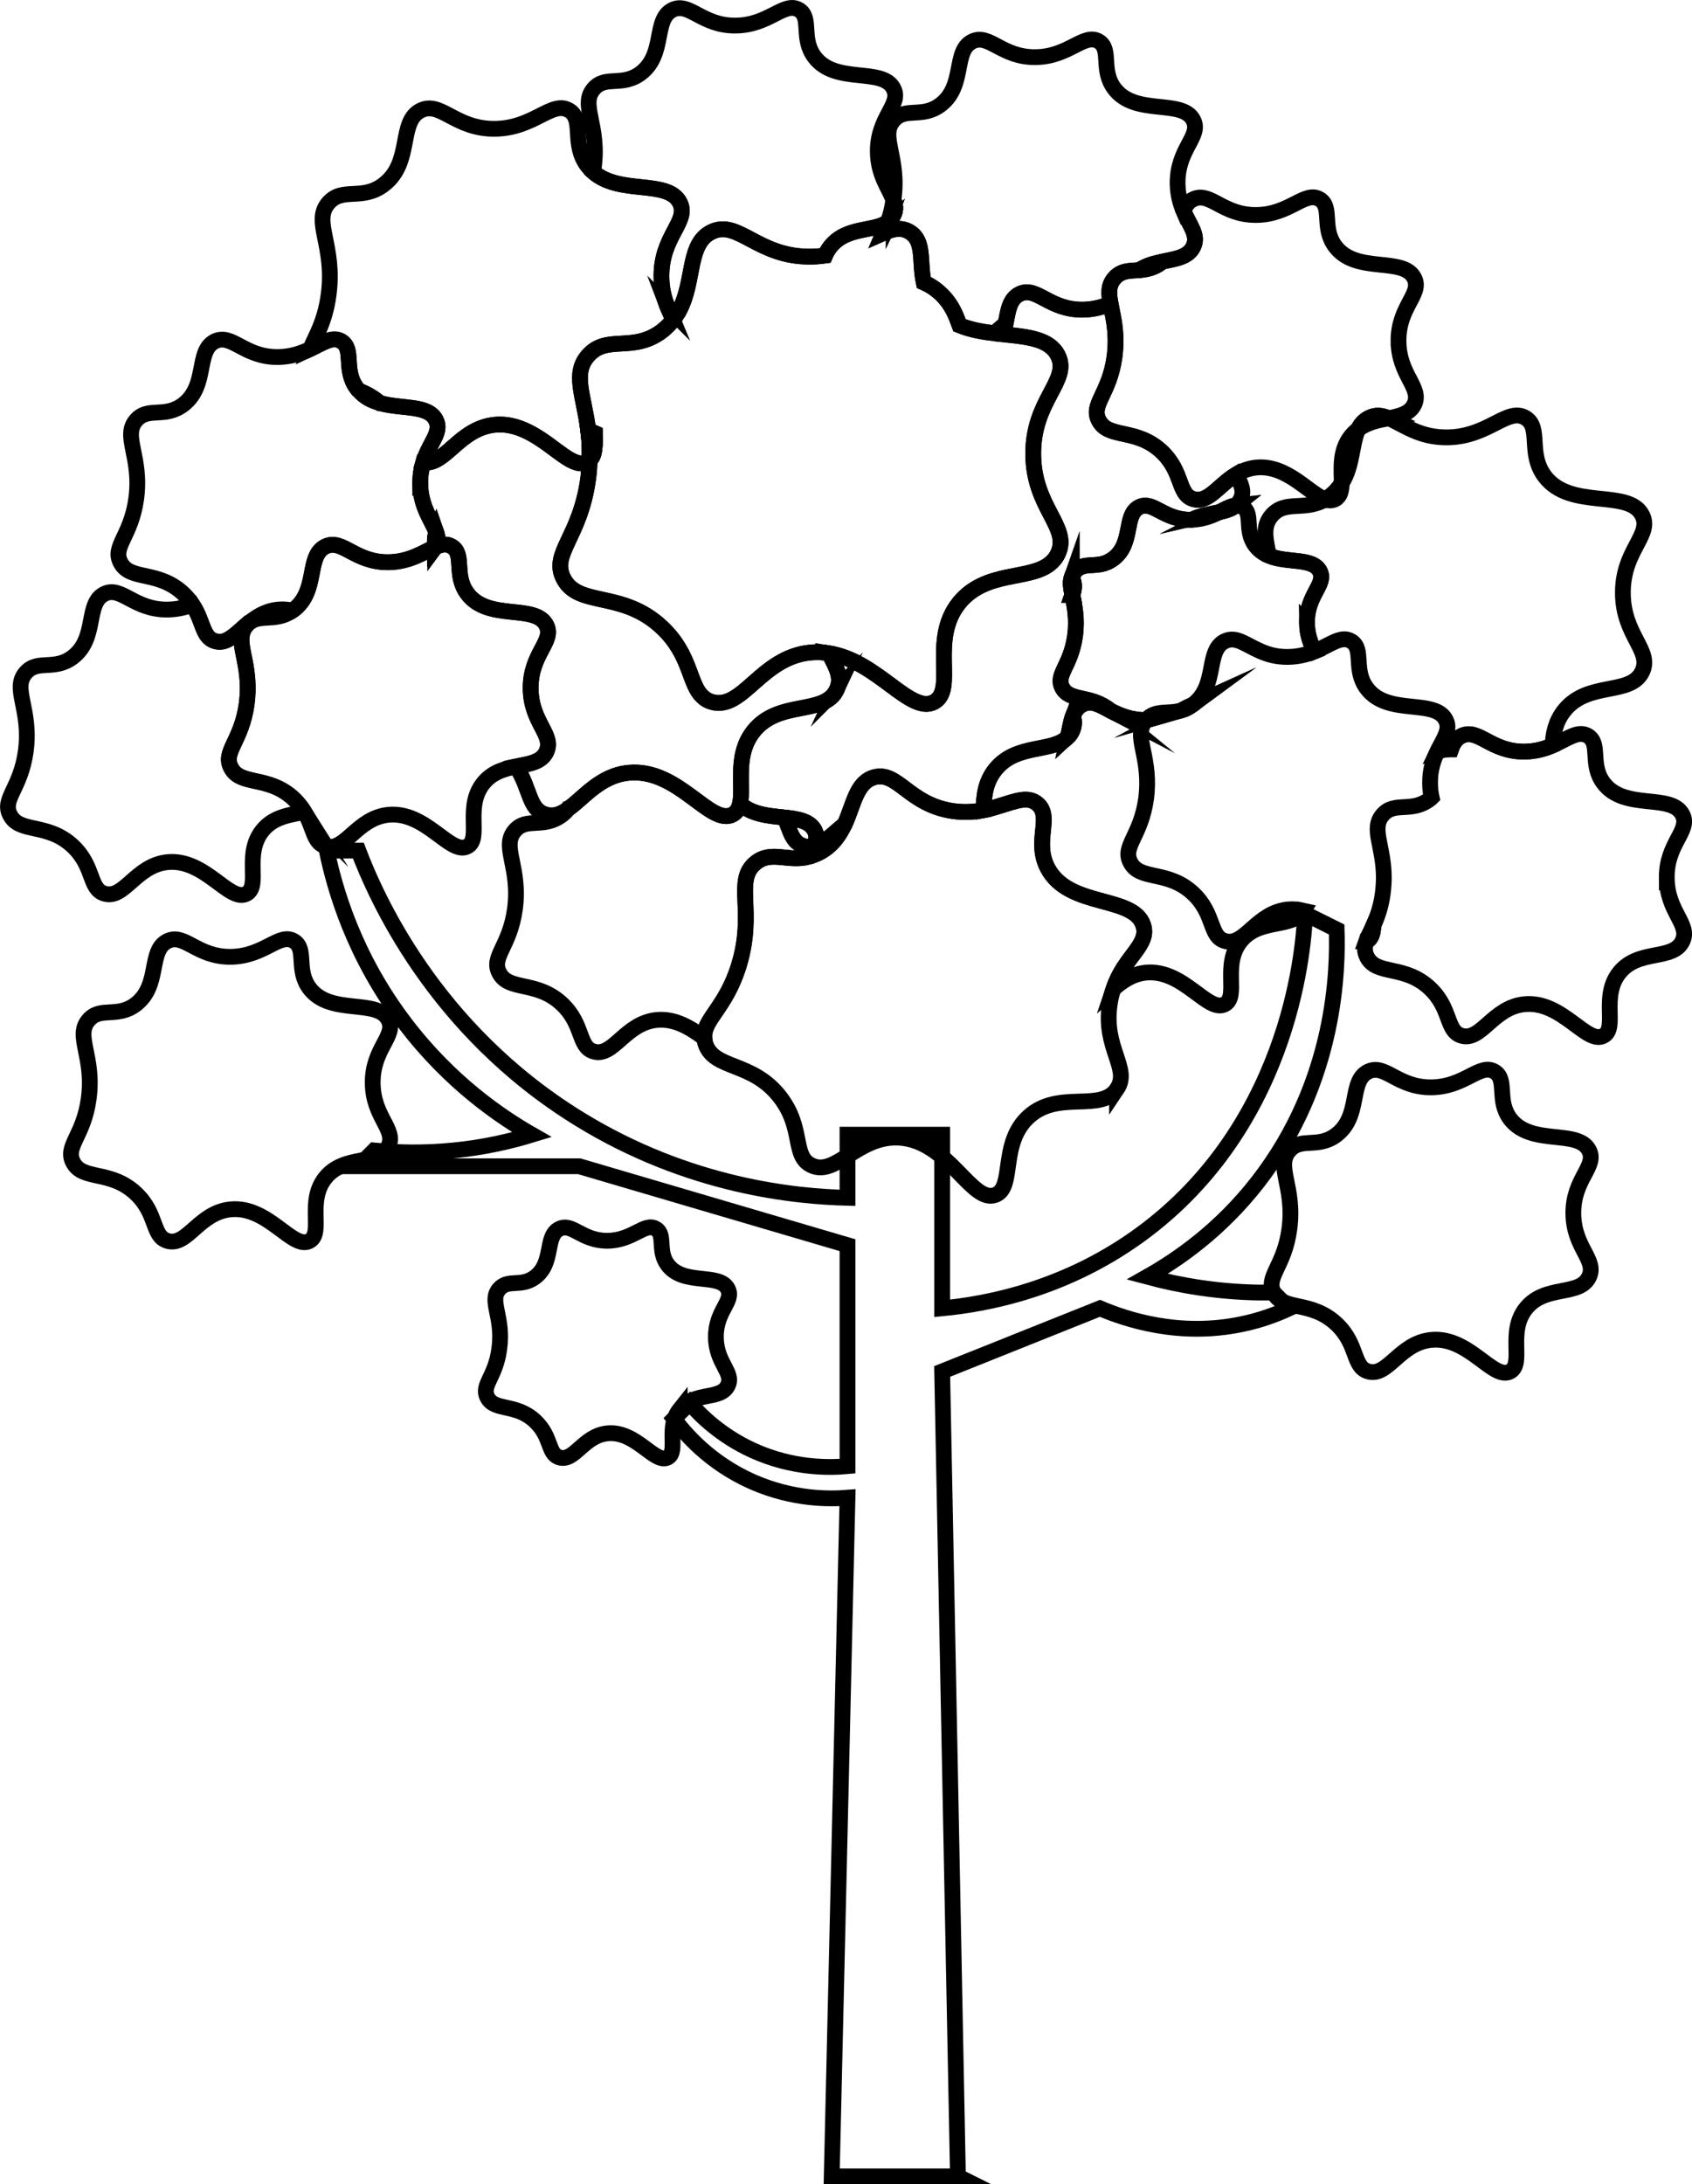 <?xml version="1.0" encoding="UTF-8"?><svg id="Layer_2" xmlns="http://www.w3.org/2000/svg" width="107.23" height="138.39" viewBox="0 0 107.23 138.39"><g id="Layer_2-2"><g><path d="M60.71,137.89h-8l1-43c-1.11,.09-3.42,.13-6-1-2.75-1.21-4.33-3.1-5-4l1-1c.69,.8,1.99,2.08,4,3,2.57,1.17,4.9,1.1,6,1v-14c-5.67-1.67-11.33-3.33-17-5h-14l1-1c1.37,.13,3.07,.19,5,0,1.97-.19,3.66-.59,5-1-2.01-1.15-5.18-3.31-8-7-3.31-4.32-4.51-8.63-5-11h2c1.09,2.86,4.75,11.31,14,17,7,4.31,13.78,4.92,17,5v-4h6v11c2.62-.25,7.94-1.13,13-5,9.27-7.09,9.93-18.26,10-20,.67,.33,1.33,.67,2,1,.08,2.4,.01,9.57-5,16-2.37,3.05-5.07,4.91-7,6,2.08,.56,4.43,.95,7,1,.34,0,.67,0,1,0l1,1c-.84,.39-1.84,.76-3,1-3.98,.84-7.35-.3-9-1-3.33,1.33-6.67,2.67-10,4l1,51Z" fill="none" stroke="#000" stroke-miterlimit="10"/><path d="M96.71,82.89c-1.2,1.49-.1,3.5-1,4-1.07,.6-2.62-2.23-5-2-2.01,.19-2.75,2.37-4,2-1-.29-.63-1.7-2-3-1.62-1.53-3.4-.79-4-2-.5-1.01,.68-1.65,1-4,.37-2.71-.89-3.98,0-5,.76-.87,1.82-.09,3-1,1.56-1.21,.76-3.4,2-4,1.07-.52,1.86,1.02,4,1,2.12-.02,3.08-1.55,4-1,.85,.5,.11,1.82,1,3,1.33,1.75,4.31,.61,5,2,.51,1.02-1.02,1.8-1,4,.02,2.16,1.5,2.92,1,4-.59,1.27-2.78,.48-4,2Z" fill="none" stroke="#000" stroke-miterlimit="10"/><path d="M20.62,74.62c-1.2,1.49-.1,3.5-1,4-1.07,.6-2.62-2.23-5-2-2.01,.19-2.75,2.37-4,2-1-.29-.63-1.7-2-3-1.62-1.53-3.4-.79-4-2-.5-1.01,.68-1.65,1-4,.37-2.71-.89-3.98,0-5,.76-.87,1.82-.09,3-1,1.56-1.21,.76-3.4,2-4,1.07-.52,1.86,1.02,4,1,2.12-.02,3.08-1.55,4-1,.85,.5,.11,1.82,1,3,1.33,1.75,4.31,.61,5,2,.51,1.02-1.02,1.8-1,4,.02,2.16,1.5,2.92,1,4-.59,1.27-2.78,.48-4,2Z" fill="none" stroke="#000" stroke-miterlimit="10"/><path d="M70.79,68.99c-1.03,1.52-3.7,.04-5.59,1.75-1.87,1.69-.86,4.51-2.13,4.97-1.51,.55-2.93-3.42-6.06-3.63-2.63-.17-4.04,2.5-5.59,1.75-1.23-.59-.46-2.32-1.96-4.29-1.77-2.33-4.23-1.74-4.76-3.43-.04-.12-.06-.23-.06-.34-.1-1.18,1.36-1.9,2.19-4.62,1.05-3.43-.32-5.35,1.04-6.47,1-.83,2.03-.05,3.38-.4,.22-.05,.46-.14,.71-.27,.81-.44,1.26-1.11,1.58-1.8,.57-1.26,.73-2.63,1.84-2.96,1.5-.44,2.2,1.71,4.97,2.13,.75,.11,1.4,.06,1.99-.05,.36-.07,.7-.17,1.01-.27,1.03-.31,1.79-.64,2.39-.14,.99,.83-.25,2.38,.66,4.09,1.36,2.55,5.45,1.69,6.06,3.63,.38,1.25-1.2,1.94-1.89,4-.11,.29-.19,.61-.24,.97-.43,2.79,1.33,4.09,.46,5.38Z" fill="none" stroke="#000" stroke-miterlimit="10"/><path d="M75.55,44.67c-.23,.17-.45,.27-.66,.33,.24-.13,.46-.24,.66-.33Z" fill="none" stroke="#000" stroke-miterlimit="10"/><path d="M82.58,57.69c-.62,1.17-2.75,.44-3.95,1.93-1.2,1.5-.1,3.5-1,4-1.07,.6-2.62-2.22-5-2-.88,.09-1.52,.55-2.06,1.02,.69-2.06,2.27-2.75,1.89-4-.61-1.94-4.7-1.08-6.06-3.63-.91-1.71,.33-3.26-.66-4.09-.6-.5-1.36-.17-2.39,.14-.31,.1-.65,.2-1.01,.27,0-.84,.09-1.77,.74-2.58,1.35-1.68,3.67-1.04,4.61-2.07h0c.11-.11,.19-.23,.25-.36,.16-.34,.15-.64,.06-.96h0c.13-.33,.31-.59,.63-.74,.58-.27,1.07,.05,1.74,.4,.01,0,.02,.01,.03,.02,.57,.28,1.26,.59,2.23,.58-.48,.55-.34,1.17-.16,2.05,.15,.75,.33,1.7,.16,2.95-.33,2.35-1.51,3-1,4,.6,1.21,2.38,.47,4,2,1.37,1.31,1,2.71,2,3,1.25,.37,1.99-1.81,4-2,.33-.03,.65,0,.95,.07Z" fill="none" stroke="#000" stroke-miterlimit="10"/><path d="M67.94,46.32c-.06,.13-.14,.25-.25,.35,.1-.47,.17-.94,.31-1.31,.09,.32,.1,.62-.06,.96Z" fill="none" stroke="#000" stroke-miterlimit="10"/><path d="M105.63,55.62c.02,2.16,1.5,2.93,1,4-.59,1.27-2.78,.48-4,2-1.2,1.5-.1,3.5-1,4-1.07,.6-2.62-2.22-5-2-2.01,.19-2.75,2.37-4,2-1-.29-.63-1.69-2-3-1.62-1.53-3.4-.79-4-2-.17-.34-.15-.64-.04-.99,.01,0,.03,0,.04-.01,.3-.17,.38-.51,.4-.95,.23-.52,.48-1.16,.6-2.05,.05-.39,.07-.74,.07-1.07-.02-1.99-.83-3.06-.07-3.93s1.82-.09,3-1c.04-.03,.07-.06,.1-.09-.06-.27-.1-.58-.1-.91-.01-.86,.22-1.5,.47-2.02,.19-.06,.4-.1,.62-.12,.08-.01,.16-.01,.24-.01,.13-.37,.31-.68,.67-.85,1.07-.51,1.86,1.03,4,1,.7-.01,1.27-.18,1.76-.39,.98-.42,1.62-.98,2.24-.61,.84,.5,.1,1.82,1,3,1.33,1.76,4.31,.61,5,2,.51,1.02-1.02,1.8-1,4Z" fill="none" stroke="#000" stroke-miterlimit="10"/><path d="M87.03,58.67c-.02,.44-.1,.78-.4,.95-.01,.01-.03,.01-.04,.01,.1-.28,.27-.58,.44-.96Z" fill="none" stroke="#000" stroke-miterlimit="10"/><path d="M87.03,58.67c-.02,.44-.1,.78-.4,.95-.01,.01-.03,.01-.04,.01,.1-.28,.27-.58,.44-.96Z" fill="none" stroke="#000" stroke-miterlimit="10"/><path d="M51.6,53.6c-.09,.21-.21,.43-.35,.68-1.35,.35-2.38-.43-3.38,.4-1.36,1.12,.01,3.04-1.04,6.47-.83,2.72-2.29,3.44-2.19,4.62-.82-.6-1.81-1.26-3.01-1.15-2.01,.19-2.75,2.37-4,2-1-.29-.63-1.69-2-3-1.62-1.53-3.4-.79-4-2-.51-1,.67-1.65,1-4,.37-2.7-.89-3.98,0-5,.76-.87,1.82-.09,3-1,.14-.11,.26-.22,.35-.35,.01,0,.02-.02,.02-.02,1-.7,2.03-2.12,3.85-2.29,3.14-.3,5.18,3.42,6.59,2.64,.25-.14,.39-.38,.46-.68,.76,.7,1.86,.77,2.83,.88h.01c.85,.09,1.59,.22,1.89,.82,.17,.33,.12,.64-.03,.98Z" fill="none" stroke="#000" stroke-miterlimit="10"/><path d="M19.29,51.44c-.87,.19-1.94,.28-2.66,1.18-1.2,1.5-.1,3.5-1,4-1.07,.6-2.62-2.22-5-2-2.01,.19-2.75,2.37-4,2-1-.29-.63-1.69-2-3-1.62-1.53-3.4-.79-4-2-.51-1,.67-1.65,1-4,.37-2.7-.89-3.98,0-5,.76-.87,1.82-.09,3-1,1.56-1.21,.76-3.4,2-4,1.07-.51,1.86,1.03,4,1,.61-.01,1.12-.14,1.57-.31,.71,1.08,.61,2.07,1.43,2.31,.59,.18,1.07-.22,1.63-.72,.02,.08,.05,.16,.09,.24-.24,.95,.59,2.22,.28,4.48-.33,2.35-1.51,3-1,4,.6,1.21,2.38,.47,4,2,.28,.27,.49,.55,.66,.82Z" fill="none" stroke="#000" stroke-miterlimit="10"/><path d="M33.63,43.62c.02,2.16,1.5,2.93,1,4-.31,.68-1.08,.77-1.92,.94-.73,.15-1.51,.35-2.08,1.06-1.2,1.5-.1,3.5-1,4-1.07,.6-2.62-2.22-5-2-2.01,.19-2.75,2.37-4,2-.79-.23-.72-1.15-1.34-2.18-.17-.27-.38-.55-.66-.82-1.62-1.53-3.4-.79-4-2-.51-1,.67-1.65,1-4,.31-2.26-.52-3.53-.28-4.48,.05-.18,.14-.35,.28-.52,.74-.85,1.77-.13,2.91-.94,.03-.02,.06-.04,.09-.06,1.56-1.21,.76-3.4,2-4,1.07-.51,1.86,1.03,4,1,1.36-.02,2.24-.66,2.95-.96v.04s.03-.04,.04-.06c.37-.15,.69-.21,1.01-.02,.84,.5,.1,1.82,1,3,1.33,1.76,4.31,.61,5,2,.51,1.02-1.02,1.8-1,4Z" fill="none" stroke="#000" stroke-miterlimit="10"/><path d="M27.62,34.64s-.02,.04-.04,.06v-.04s.03,0,.04-.02Z" fill="none" stroke="#000" stroke-miterlimit="10"/><path d="M53.03,43.69c-.78,1.67-3.66,.62-5.27,2.63-.66,.83-.79,1.78-.8,2.65-.02,.75,.05,1.45-.06,1.95-.07,.3-.21,.54-.46,.68-1.41,.78-3.45-2.94-6.59-2.64-1.82,.17-2.85,1.59-3.85,2.29,0,0,0,.02-.02,.02-.45,.31-.89,.48-1.4,.33-1.09-.32-.95-1.63-1.87-3.04,.84-.17,1.61-.26,1.92-.94,.5-1.07-.98-1.84-1-4-.02-2.2,1.51-2.98,1-4-.69-1.39-3.67-.24-5-2-.9-1.18-.16-2.5-1-3-.32-.19-.64-.13-1.01,.02,0-.01,.01-.01,.01-.02,.14-.3,.12-.59,.02-.88h0c-.25-.75-1-1.58-1.02-3.12,0-.51,.08-.95,.19-1.33h.01c1.38,.23,2.27-2.16,4.54-2.38,.89-.08,1.67,.2,2.38,.6,1.51,.84,2.62,2.23,3.48,1.75,.05-.03,.09-.06,.13-.1,0,.37-.03,.78-.09,1.2-.51,3.69-2.36,4.7-1.57,6.27,.94,1.89,3.73,.73,6.27,3.14,1.84,1.74,1.68,3.6,2.57,4.38,.15,.15,.33,.25,.56,.32,1.97,.58,3.12-2.84,6.27-3.13,.41-.04,.8-.02,1.17,.05,.45,.89,.85,1.53,.49,2.3Z" fill="none" stroke="#000" stroke-miterlimit="10"/><path d="M27.63,34.62s-.01,.01-.01,.02c0,.02-.02,.04-.04,.06v-.04c-.04-.34-.03-.64,.07-.92,.1,.29,.12,.58-.02,.88Z" fill="none" stroke="#000" stroke-miterlimit="10"/><path d="M37.36,29.16c.04-.7-.01-1.32-.08-1.89,.13,.06,.27,.12,.41,.18,.01,.76,.04,1.4-.33,1.71Z" fill="none" stroke="#000" stroke-miterlimit="10"/><path d="M67.96,37.69c-.09-.45-.15-.81-.04-1.12,0,.01,0,.02,.02,.04,.18,.37,.15,.71,.02,1.08Z" fill="none" stroke="#000" stroke-miterlimit="10"/><path d="M67.94,46.32c-.06,.13-.14,.25-.25,.35,.1-.47,.17-.94,.31-1.31,.09,.32,.1,.62-.06,.96Z" fill="none" stroke="#000" stroke-miterlimit="10"/><path d="M26.63,30.62c.02,1.54,.77,2.37,1.02,3.11h0c-.1,.29-.11,.59-.07,.93-.71,.3-1.59,.94-2.95,.96-2.14,.03-2.93-1.51-4-1-1.24,.6-.44,2.79-2,4-.03,.02-.06,.04-.09,.06-.29-.06-.59-.09-.91-.06-1.05,.1-1.76,.75-2.37,1.28-.56,.5-1.04,.9-1.63,.72-.82-.24-.72-1.23-1.43-2.31-.15-.23-.33-.46-.57-.69-1.62-1.53-3.4-.79-4-2-.51-1,.67-1.65,1-4,.37-2.7-.89-3.98,0-5,.76-.87,1.82-.09,3-1,1.56-1.21,.76-3.4,2-4,1.07-.51,1.86,1.03,4,1,.84-.01,1.5-.26,2.04-.51h0c.83-.4,1.4-.82,1.96-.49,.84,.5,.1,1.82,1,3,.03,.05,.07,.09,.12,.13,.35,.42,.83,.66,1.35,.79h.01c1.39,.39,3.03,.09,3.52,1.08,.39,.78-.42,1.42-.8,2.67h-.01c-.11,.38-.19,.82-.19,1.33Z" fill="none" stroke="#000" stroke-miterlimit="10"/><path d="M27.63,34.62s-.01,.01-.01,.02c0,.02-.02,.04-.04,.06v-.04c-.04-.34-.03-.64,.07-.92,.1,.29,.12,.58-.02,.88Z" fill="none" stroke="#000" stroke-miterlimit="10"/><path d="M42.31,19.46c.11,.29,.24,.55,.36,.79-.19,.25-.42,.49-.7,.71-1.85,1.42-3.51,.21-4.7,1.57-1.01,1.14-.27,2.5,.01,4.74,.07,.57,.12,1.19,.08,1.89-.04,.04-.08,.07-.13,.1-.86,.48-1.97-.91-3.48-1.75-.71-.4-1.49-.68-2.38-.6-2.27,.22-3.16,2.61-4.54,2.38,.38-1.25,1.19-1.89,.8-2.67-.49-.99-2.13-.69-3.52-1.07h-.01c-.45-.39-.9-.63-1.35-.8-.05-.04-.09-.08-.12-.13-.9-1.18-.16-2.5-1-3-.56-.33-1.13,.09-1.96,.48,.3-.75,.92-1.68,1.15-3.39,.44-3.17-1.04-4.67,0-5.86,.89-1.02,2.14-.1,3.52-1.17,1.83-1.42,.88-3.99,2.34-4.69,1.26-.6,2.18,1.2,4.69,1.17,2.48-.03,3.6-1.81,4.69-1.17,.99,.59,.12,2.14,1.17,3.52,.11,.14,.23,.27,.35,.37,1.68,1.51,4.76,.45,5.51,1.97,.59,1.2-1.2,2.11-1.17,4.69,0,.77,.17,1.39,.39,1.92Z" fill="none" stroke="#000" stroke-miterlimit="10"/><path d="M37.36,29.16c.04-.7-.01-1.32-.08-1.89,.13,.06,.27,.12,.41,.18,.01,.76,.04,1.4-.33,1.71Z" fill="none" stroke="#000" stroke-miterlimit="10"/><path d="M56.63,13.62c-.09,.18-.2,.32-.35,.43-.85,.66-2.61,.27-3.65,1.57-.15,.19-.26,.38-.34,.57-.29,.04-.6,.07-.92,.07-3.35,.04-4.59-2.38-6.27-1.57-1.55,.75-1.06,3.09-2.04,4.96-.13,.02-.28,0-.43-.03-.12-.04-.23-.09-.32-.16-.22-.53-.38-1.15-.39-1.92-.03-2.58,1.76-3.49,1.17-4.69-.75-1.52-3.83-.46-5.51-1.97,.02-.08,.04-.17,.05-.26,.37-2.7-.89-3.98,0-5,.76-.87,1.82-.09,3-1,1.56-1.21,.76-3.4,2-4,1.07-.51,1.86,1.03,4,1,2.11-.02,3.07-1.55,4-1,.84,.5,.1,1.82,1,3,1.33,1.76,4.31,.61,5,2,.51,1.02-1.02,1.8-1,4,.02,1.49,.72,2.32,.99,3.04,.13,.32,.17,.63,.01,.96Z" fill="none" stroke="#000" stroke-miterlimit="10"/><path d="M75,13.36c.41,.96,.97,1.54,.63,2.26-.32,.68-1.1,.77-1.94,.95-.51,.1-1.04,.23-1.51,.55-.59,.04-1.12,.01-1.55,.5-.4,.45-.37,.96-.25,1.62-.48,.2-1.05,.37-1.75,.38-2.14,.03-2.93-1.51-4-1-.65,.31-.74,1.06-.9,1.88-.26,.21-.49,.43-.72,.61-.75-.08-1.51-.22-2.2-.5-.21-.56-.45-1.29-1.18-1.99-.36-.34-.73-.57-1.09-.73-.29-1.36,.07-2.62-.9-3.2-.52-.31-1.04-.2-1.65,.07,.09-.21,.19-.44,.29-.71,.15-.11,.26-.25,.35-.43,.16-.33,.12-.64-.01-.96,.01,0,.01-.03,.01-.04,.37-2.7-.89-3.98,0-5,.76-.87,1.82-.09,3-1,1.56-1.21,.76-3.4,2-4,1.07-.51,1.86,1.03,4,1,2.11-.02,3.07-1.55,4-1,.84,.5,.1,1.82,1,3,1.33,1.76,4.31,.61,5,2,.51,1.02-1.02,1.8-1,4,.01,.71,.17,1.27,.37,1.74Z" fill="none" stroke="#000" stroke-miterlimit="10"/><path d="M56.63,13.62c-.09,.18-.2,.32-.35,.43,.14-.38,.26-.84,.34-1.39,.13,.32,.17,.63,.01,.96Z" fill="none" stroke="#000" stroke-miterlimit="10"/><path d="M37.36,29.16c.04-.7-.01-1.32-.08-1.89,.13,.06,.27,.12,.41,.18,.01,.76,.04,1.4-.33,1.71Z" fill="none" stroke="#000" stroke-miterlimit="10"/><path d="M85.03,30.62c-.01,.47-.09,.83-.4,1-.2,.11-.41,.11-.64,.02,.1-.07,.21-.14,.32-.22,.31-.24,.54-.51,.72-.8Z" fill="none" stroke="#000" stroke-miterlimit="10"/><path d="M88.01,26.5c-.64,.12-1.34,.25-1.93,.69,.15-.31,.37-.56,.7-.72,.42-.21,.81-.15,1.23,.03Z" fill="none" stroke="#000" stroke-miterlimit="10"/><path d="M102.85,37.6c.02,2.66,1.85,3.61,1.23,4.94-.73,1.57-3.43,.59-4.94,2.47-.56,.7-.71,1.48-.75,2.22-.49,.21-1.06,.38-1.76,.39-2.14,.03-2.93-1.51-4-1-.36,.17-.54,.48-.67,.85-.08,0-.16,0-.24,.01-.22,.02-.43,.06-.62,.12,.39-.82,.84-1.36,.53-1.98-.69-1.39-3.67-.24-5-2-.9-1.18-.16-2.5-1-3-.64-.38-1.29,.23-2.32,.65-.23-.46-.47-1.02-.48-1.8-.02-1.8,1.23-2.43,.82-3.27-.45-.89-2.04-.5-3.23-.99-.23-1.1-.42-1.88,.18-2.56,.87-.99,2.06-.24,3.39-1.01,.1-.07,.21-.14,.32-.22,.31-.24,.54-.51,.72-.8,.71-1.13,.62-2.53,1.05-3.43,.15-.31,.37-.56,.7-.72,.42-.21,.81-.15,1.23,.03,.89,.36,1.91,1.23,3.71,1.21,2.62-.03,3.8-1.92,4.95-1.24,1.04,.62,.13,2.25,1.23,3.71,1.64,2.17,5.33,.75,6.18,2.47,.63,1.26-1.26,2.23-1.23,4.95Z" fill="none" stroke="#000" stroke-miterlimit="10"/><path d="M82.83,39.47c.01,.78,.25,1.34,.48,1.8-.47,.19-1.02,.34-1.68,.35-.7,.01-1.26-.15-1.72-.35-.97-.41-1.56-.99-2.28-.65-1.24,.6-.44,2.79-2,4-.02,.02-.04,.03-.06,.04t-.02,.01c-.2,.09-.42,.2-.66,.33t-.02,.01c-.87,.26-1.65-.07-2.24,.61-.97,.01-1.66-.3-2.23-.58-.01,0-.02-.02-.03-.02-1.26-1.03-2.59-.53-3.06-1.47-.41-.82,.55-1.34,.82-3.26,.15-1.12-.04-1.94-.17-2.58v-.02c.13-.37,.16-.71-.02-1.08-.01-.02-.02-.03-.02-.04h0c.04-.14,.11-.26,.21-.37,.44-.5,1-.33,1.63-.45h.01c.26-.05,.53-.16,.81-.37,1.27-.98,.62-2.77,1.63-3.26,.88-.42,1.52,.83,3.27,.81h.03c.74-.02,1.31-.26,1.78-.49h.01c.39-.09,.75-.2,1.01-.41,.15-.02,.3,0,.44,.09,.69,.41,.08,1.48,.81,2.45,.24,.31,.53,.51,.86,.64,1.19,.49,2.78,.1,3.23,.99,.41,.84-.84,1.47-.82,3.27Z" fill="none" stroke="#000" stroke-miterlimit="10"/><path d="M67.96,37.69c-.09-.45-.15-.81-.04-1.12,0,.01,0,.02,.02,.04,.18,.37,.15,.71,.02,1.08Z" fill="none" stroke="#000" stroke-miterlimit="10"/><path d="M75.55,44.67c-.23,.17-.45,.27-.66,.33,.24-.13,.46-.24,.66-.33Z" fill="none" stroke="#000" stroke-miterlimit="10"/><path d="M78.31,32.03c-.26,.21-.62,.32-1.01,.41,.39-.2,.72-.38,1.01-.41Z" fill="none" stroke="#000" stroke-miterlimit="10"/><path d="M67.05,35.07c-.13,.28-.32,.5-.54,.67-.66,.51-1.66,.62-2.71,.84-1.07,.23-2.19,.59-3.02,1.62-1.88,2.34-.15,5.48-1.57,6.27-1.5,.83-3.59-2.59-6.67-3.08-.37-.07-.76-.09-1.17-.05-3.15,.29-4.3,3.71-6.27,3.13-.23-.07-.41-.17-.56-.32-.89-.78-.73-2.64-2.57-4.38-2.54-2.41-5.33-1.25-6.27-3.14-.79-1.57,1.06-2.58,1.57-6.27,.06-.42,.09-.83,.09-1.2,.37-.31,.34-.95,.33-1.71-.14-.06-.28-.12-.41-.18-.28-2.24-1.02-3.6-.01-4.74,1.19-1.36,2.85-.15,4.7-1.57,.28-.22,.51-.46,.7-.71,.15-.19,.28-.39,.39-.6,.98-1.87,.49-4.21,2.04-4.96,1.68-.81,2.92,1.61,6.27,1.57,.32,0,.63-.03,.92-.07,.08-.19,.19-.38,.34-.57,1.04-1.3,2.8-.91,3.65-1.57-.1,.27-.2,.5-.29,.71,.61-.27,1.13-.38,1.65-.07,.97,.58,.61,1.84,.9,3.2,.36,.16,.73,.39,1.09,.73,.73,.7,.97,1.43,1.18,1.99,.69,.28,1.45,.42,2.2,.5,.19,.03,.38,.05,.56,.07,1.54,.16,2.95,.28,3.48,1.35,.79,1.6-1.6,2.82-1.57,6.27,.03,3.38,2.36,4.58,1.57,6.27Z" fill="none" stroke="#000" stroke-miterlimit="10"/><path d="M78.63,31.62c-.08,.17-.19,.3-.32,.41-.29,.03-.62,.21-1.01,.41h-.01c-.56,.12-1.2,.2-1.78,.49h-.03c-1.75,.02-2.39-1.23-3.27-.81-1.01,.49-.36,2.28-1.63,3.26-.28,.21-.55,.32-.81,.37h-.01c-.63,.12-1.19-.05-1.63,.45-.1,.11-.17,.23-.21,.36h0c-.11,.32-.05,.68,.04,1.13v.02c.13,.64,.32,1.46,.17,2.58-.27,1.92-1.23,2.44-.82,3.26,.47,.94,1.8,.44,3.06,1.47-.67-.35-1.16-.67-1.74-.4-.32,.15-.5,.41-.63,.73h0c-.14,.38-.21,.85-.31,1.32h0c-.94,1.04-3.26,.4-4.61,2.08-.65,.81-.74,1.74-.74,2.58-.59,.11-1.24,.16-1.99,.05-2.77-.42-3.47-2.57-4.97-2.13-1.11,.33-1.27,1.7-1.84,2.96-.73,.58-1.3,1.23-1.94,1.39,.15-.34,.2-.65,.03-.98-.3-.6-1.04-.73-1.89-.82h-.01c-.97-.11-2.07-.18-2.83-.88,.11-.5,.04-1.2,.06-1.95,.01-.87,.14-1.82,.8-2.65,1.61-2.01,4.49-.96,5.27-2.63,.36-.77-.04-1.41-.49-2.3,3.08,.49,5.17,3.91,6.67,3.08,1.42-.79-.31-3.93,1.57-6.27,.83-1.03,1.95-1.39,3.02-1.62,1.05-.22,2.05-.33,2.71-.84,.22-.17,.41-.39,.54-.67,.79-1.69-1.54-2.89-1.57-6.27-.03-3.45,2.36-4.67,1.57-6.27-.53-1.07-1.94-1.19-3.48-1.35,.06-.23,.11-.45,.16-.68,.16-.82,.25-1.57,.9-1.88,1.07-.51,1.86,1.03,4,1,.7-.01,1.27-.18,1.75-.38,.12,.61,.31,1.36,.32,2.33,0,.32-.02,.67-.07,1.05-.33,2.35-1.51,3-1,4,.6,1.21,2.38,.47,4,2,1.37,1.31,1,2.71,2,3,.94,.28,1.59-.88,2.71-1.56,.3,.58,.54,1.04,.29,1.56Z" fill="none" stroke="#000" stroke-miterlimit="10"/><path d="M51.6,53.6c-.21,.07-.43,.07-.66,0-.73-.21-.86-.92-1.2-1.8,.85,.09,1.59,.22,1.89,.82,.17,.33,.12,.64-.03,.98Z" fill="none" stroke="#000" stroke-miterlimit="10"/><path d="M78.31,32.03c-.26,.21-.62,.32-1.01,.41,.39-.2,.72-.38,1.01-.41Z" fill="none" stroke="#000" stroke-miterlimit="10"/><path d="M88.63,21.62c.02,2.16,1.5,2.93,1,4-.28,.59-.91,.73-1.62,.88-.42-.18-.81-.24-1.23-.03-.33,.16-.55,.41-.7,.72-.16,.12-.31,.26-.45,.43-.78,.97-.59,2.16-.6,3-.18,.29-.41,.56-.72,.8-.11,.08-.22,.15-.32,.22-1.03-.36-2.42-2.2-4.36-2.02-.5,.05-.92,.22-1.29,.44-1.12,.68-1.77,1.84-2.71,1.56-1-.29-.63-1.69-2-3-1.62-1.53-3.4-.79-4-2-.51-1,.67-1.65,1-4,.05-.38,.07-.73,.07-1.05-.01-.97-.2-1.72-.32-2.33-.12-.66-.15-1.17,.25-1.62,.43-.49,.96-.46,1.55-.5,.45-.03,.94-.11,1.45-.5,.02-.02,.04-.03,.06-.05,.84-.18,1.62-.27,1.94-.95,.34-.72-.22-1.3-.63-2.26,.13-.32,.31-.59,.63-.74,1.07-.51,1.86,1.03,4,1,2.11-.02,3.07-1.55,4-1,.84,.5,.1,1.82,1,3,1.33,1.76,4.31,.61,5,2,.51,1.02-1.02,1.8-1,4Z" fill="none" stroke="#000" stroke-miterlimit="10"/><path d="M43.08,89.29c-.91,1.14-.07,2.67-.76,3.05-.82,.45-2-1.7-3.81-1.53-1.53,.14-2.09,1.81-3.05,1.53-.76-.22-.48-1.29-1.53-2.29-1.23-1.17-2.59-.61-3.05-1.53-.38-.77,.52-1.26,.76-3.05,.29-2.06-.68-3.04,0-3.81,.58-.66,1.39-.07,2.29-.76,1.19-.92,.58-2.59,1.53-3.05,.82-.39,1.42,.78,3.05,.76,1.61-.02,2.35-1.18,3.05-.76,.65,.38,.08,1.39,.76,2.29,1.01,1.34,3.29,.47,3.81,1.53,.39,.78-.78,1.38-.76,3.05,.01,1.65,1.15,2.23,.76,3.05-.45,.97-2.12,.36-3.05,1.53Z" fill="none" stroke="#000" stroke-miterlimit="10"/></g></g></svg>